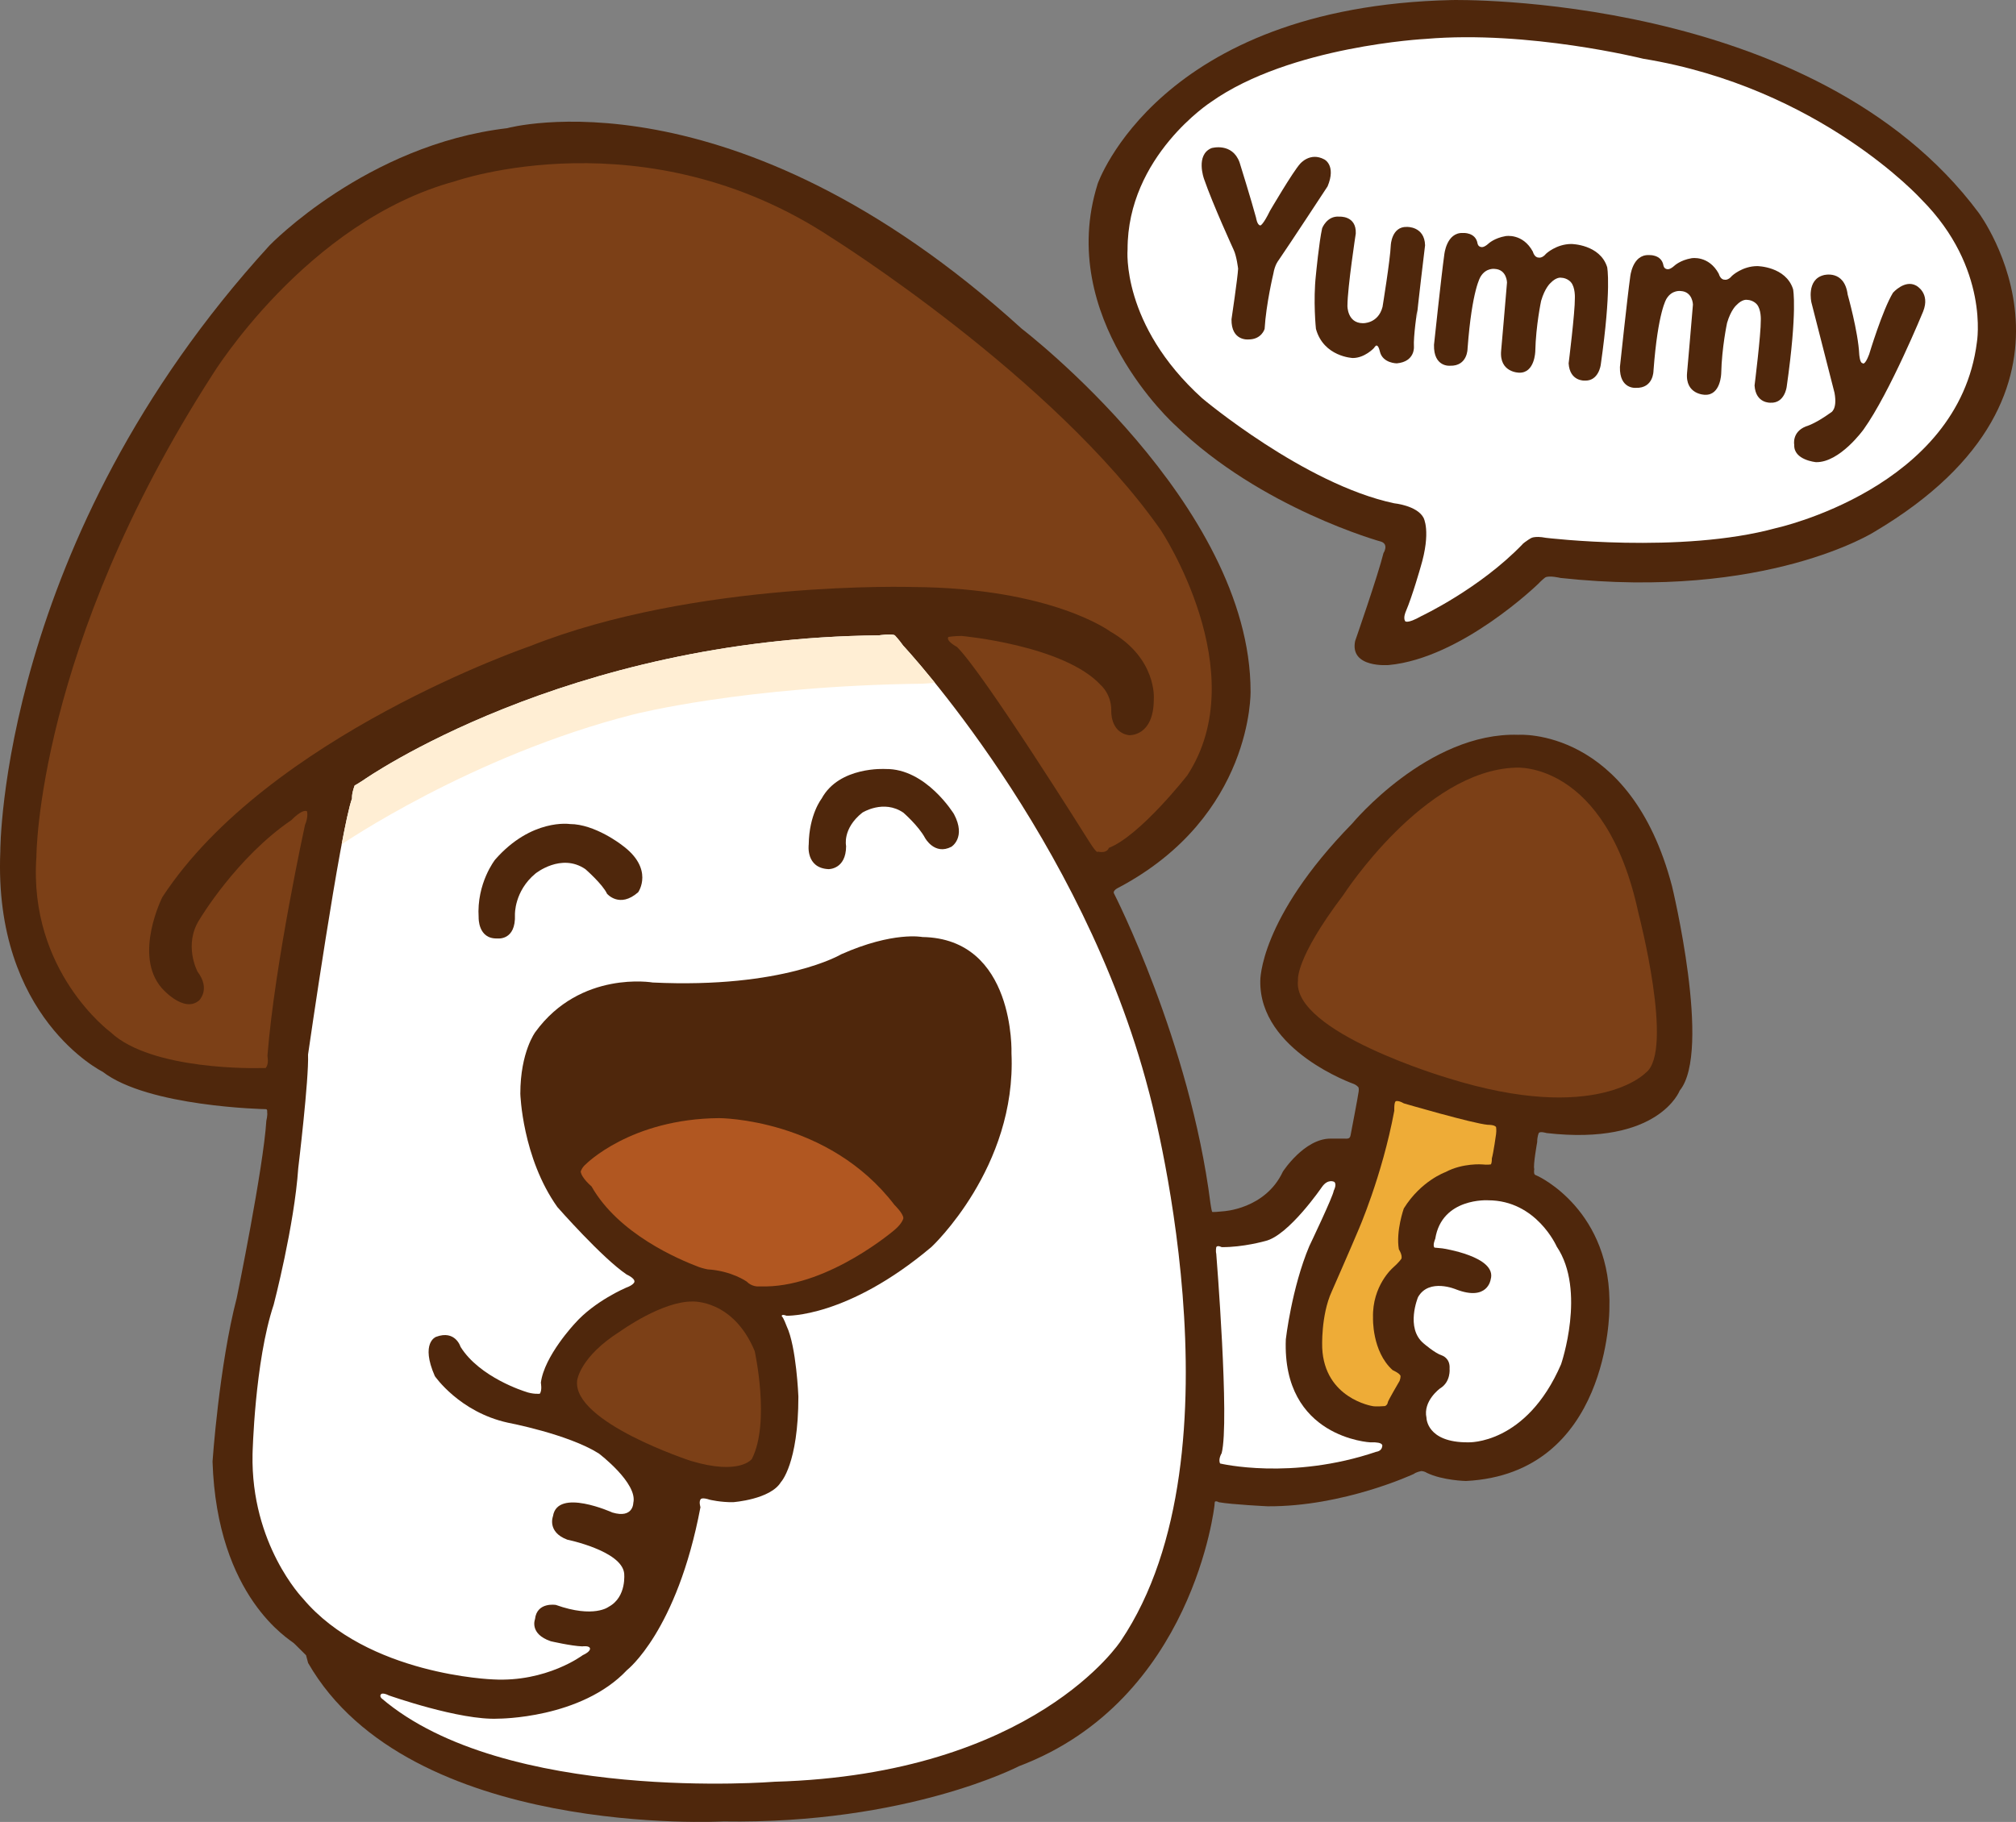 <?xml version="1.0" encoding="UTF-8"?><svg id="choco" xmlns="http://www.w3.org/2000/svg" viewBox="0 0 838.37 757.86"><rect x="0" y="0" width="838.37" height="757.86" fill="#808080" stroke="none"/><defs><style>.cls-1{fill:#b15721;}.cls-2{fill:#ffeed4;}.cls-3{fill:#fff;}.cls-4{fill:#eeac37;}.cls-5{fill:#4f270c;}.cls-6{fill:#7c4017;}</style></defs><path class="cls-5" d="M110.42,461.37s-48.81-.92-67.73-15.56c0,0-45.46-22.42-42.56-91.68,0,0-.36-129.15,111.92-252,0,0,40.27-41.9,98.85-48.81,0,0,93.56-26.03,213.97,83.39,0,0,95.19,72.81,95.19,150.91,0,0,1.12,51.86-54.81,81.56,0,0-2.73,1.19-1.96,2.52,0,0,31.53,61.63,40.07,128.75,0,0,.41,2.84.69,3.6,0,0-.41.33,4.63-.2,0,0,17.49-.84,24.81-16.5,0,0,8.85-13.73,19.83-13.73h5.9s1.02.1,1.53-.1c0,0,.71-.1.92-1.42,0,0,3.11-16.17,3.34-18.07,0,0,.15-1.25-.08-1.75,0,0-.81-.94-1.83-1.35,0,0-39.46-13.78-39-42.92,0,0-.53-25.78,38.21-65.44,0,0,31.58-38.14,69.1-36.92,0,0,46.53-3.36,63.92,63,0,0,16.63,68.64,3.2,84.97,0,0-8.69,23.03-55.37,17.69,0,0-2.75-.84-3.25,0,0,0-.66,1.35-.66,3.76,0,0-1.78,9.85-1.21,11.22,0,0-.31,1.53.15,2.21,0,0-.34-.01,1.41.75,0,0,31.04,14.26,29.67,55.3,0,0,.15,68.44-59.64,71.49,0,0-9.71-.2-16.32-3.41,0,0-.97-.71-2.34-.71,0,0-2.08.41-3,1.17,0,0-29.21,13.68-60.84,13.47,0,0-14.75-.71-20.24-1.68,0,0-1.22-.71-1.68-.2,0,0-.15.56-.15,1.42,0,0-8.69,81.1-81.3,108.56,0,0-46.37,24.2-122.95,22.98,0,0-130.58,7.32-172.68-65.9l-.86-3.22s-1.82-1.82-3.39-3.37c-.63-.62-1.22-1.2-1.64-1.61-1.47-1.42-32.03-18.86-33.86-75.61,0,0,2.75-39.97,10.07-68.03,0,0,11.08-54,12.31-73.73,0,0,.57-2.17.34-3.58,0,0,.2-1.28-.63-1.23Z"/><path class="cls-3" d="M151.15,324.49s83.8-58.98,214.37-60.2c0,0,5.29-.81,6.61,0,0,0,1.73,1.83,3.46,4.27,0,0,74.64,79.63,102.1,185.19,0,0,41.49,150.1-11.59,228.81,0,0-35.92,55.53-143.96,58.58,0,0-112.31,9.15-163.56-34.78,0,0-.92-1.02,0-1.73,0,0,.71-.61,3.15.61,0,0,29.59,10.47,45.46,9.66,0,0,34.47.1,53.59-20.24,0,0,20.75-16.07,30.51-67.73,0,0-.81-2.49.2-3.41,0,0,.61-.71,3.66.31,0,0,4.58,1.12,9.76,1.02,0,0,15.46-1.12,19.83-8.34,0,0,7.27-7.53,7.27-35.59,0,0-.81-20.75-4.88-29.29,0,0-1.37-3.71-1.98-4.02,0,0-.51-1.22,1.93-.31,0,0,25.22.97,60.3-28.63,0,0,35.39-32.95,33.25-80.54,0,0,1.68-47.75-37.07-48.36,0,0-12.05-2.44-33.71,7.17,0,0-23.95,14.34-78.41,11.75,0,0-30.05-5.19-48.81,20.59,0,0-6.25,8.29-6.25,25.68,0,0,.76,26.54,15.41,47.14,0,0,18.61,21.2,28.83,28.07,0,0,3.51,1.53,3.2,3.05,0,0-.15,1.22-3.51,2.44,0,0-12.97,5.49-21.2,14.8,0,0-12.81,13.58-14.19,24.71,0,0,.61,3.2-.46,4.58,0,0-2.9.31-6.1-.92,0,0-18.92-5.8-26.85-18.61,0,0-2.14-7.17-10.22-4.12,0,0-6.56,2.44-.46,16.32,0,0,10.22,14.95,30.36,19.37,0,0,25.02,4.73,37.83,12.81,0,0,16.32,12.36,14.34,20.59,0,0,0,6.56-8.69,3.97,0,0-22.88-10.37-24.71,1.53,0,0-2.59,6.56,5.95,9.76,0,0,22.42,4.58,23.64,13.88,0,0,1.22,9.92-6.41,14.03,0,0-6.1,4.88-21.97-.76,0,0-7.93-1.37-8.69,5.95,0,0-2.44,6.1,6.56,9.15,0,0,8.54,1.98,13.12,2.14,0,0,3.05-.46,3.2.92,0,0,.31,1.22-3.05,2.75,0,0-14.95,11.29-37.22,10.07,0,0-52.32-1.68-79.17-33.71,0,0-21.66-22.42-20.9-59.95,0,0,.86-38.44,8.8-62.24,0,0,8.58-32.82,10.21-56.82,0,0,4.47-37.02,4.07-47.19,0,0,13.42-93.15,18.31-106.58,0,0-.31-1.53,1.07-5.34,0,0,1.35-.71,3.67-2.26Z"/><path class="cls-2" d="M388.8,284.02c-8.07-9.99-13.21-15.47-13.21-15.47-1.73-2.44-3.46-4.27-3.46-4.27-1.32-.81-6.61,0-6.61,0-130.58,1.22-214.37,60.2-214.37,60.2-2.33,1.55-3.67,2.26-3.67,2.26-1.37,3.81-1.07,5.34-1.07,5.34-1.1,3.01-2.62,10.05-4.33,19.14,0,0,54-36.98,121.43-54.06,0,0,46.07-11.85,120.05-12.76l5.24-.38Z"/><path class="cls-6" d="M126.8,343.3s-12.56,57.61-15.56,95.64c-.08.96.76,3.36-.76,5.34h-2.9s-44.54,1.22-61.63-14.95c0,0-34.17-25.17-30.81-72.92,0,0-.05-86.69,73.17-200.49,0,0,39.05-63.76,100.98-80.54,0,0,79.02-27.76,156.51,23.49,0,0,92.14,57.66,136.98,121.73,0,0,39.05,58.88,10.98,101.9,0,0-19.53,25.02-32.64,30.2,0,0-.61,2.44-4.58,1.53,0,0,0,1.53-3.66-4.27,0,0-43.93-70.17-54.92-80.85,0,0-4.78-2.54-3.56-4.17,0,0,2.44-.41,5.49-.41,0,0,42.71,3.86,57.97,20.54,0,0,4.27,3.66,4.27,10.37,0,0-.61,9.15,7.32,10.37,0,0,10.37.81,10.37-15.05,0,0,1.42-16.88-18.1-28.07,0,0-24.2-18.1-81.97-18.51,0,0-90.41-2.85-159.36,24.61,0,0-108.92,37.22-152.85,104.34,0,0-12.2,24.1-.31,37.83,0,0,9.15,10.68,15.56,5.19,0,0,4.88-4.64-.61-11.93,0,0-6.1-11.26.92-21.94,0,0,15.25-25.63,38.14-41.19,0,0,4.27-4.58,6.41-3.66,0,0,.71,2.24-.86,5.85Z"/><g id="eye"><path class="cls-5" d="M206.82,390.36s7.78,1.07,7.32-9.92c0,0-.31-9.76,8.54-17.08,0,0,10.68-8.69,20.75-1.83,0,0,7.17,6.25,9,10.22,0,0,5.19,6.23,12.97-.62,0,0,6.86-9.75-6.86-19.67,0,0-11.1-8.69-21.57-8.69,0,0-15.96-2.44-31.06,14.8,0,0-7.78,9.76-6.86,24.1,0,0-.31,9,7.78,8.69Z"/><path class="cls-5" d="M344.56,361.53s7.29.15,7.3-9.61c0,0-1.66-7.17,6.73-13.88,0,0,8.85-5.64,17.08,0,0,0,6.25,5.42,9,10.49,0,0,3.97,7.36,10.98,3.69,0,0,6.25-3.81,1.07-13.58,0,0-11.59-19.07-28.53-18.76,0,0-19.22-1.22-26.54,12.36,0,0-5.19,6.56-5.34,19.07,0,0-1.37,9.76,8.24,10.22Z"/></g><path class="cls-1" d="M290.6,527.02c-8.3-3.15-33.32-13.66-44.61-33.52,0,0-4.19-3.51-4.5-6.18,0,0,.51-1.73,2.08-3,0,0,18.54-18.92,55.49-19.22,0,0,45.34,0,72.95,36.15,0,0,3.66,3.51,3.66,5.49,0,0-.31,1.98-3.51,4.73,0,0-26.85,23.19-53.54,23.64h-3.46s-2.59.1-4.65-2.03c0,0-6.25-4.46-16.25-5.07,0,0-1.97-.36-3.67-1Z"/><path class="cls-6" d="M258.09,553.67s17.39-12.51,29.97-12.28c0,0,16.86-.84,25.78,20.59,0,0,6.56,29.59-1.14,44.85,0,0-4.87,7.02-25.43.84,0,0-49.31-16.09-47.26-33.41,0,0,.99-9.84,18.08-20.59Z"/><g id="mushroom"><path class="cls-6" d="M558.7,372.19s33.36-51.66,71.59-52.88c0,0,37.42-3.05,51.05,60.41,0,0,15.05,57.56,3.05,66.51,0,0-20.34,21.56-82.17,2.24,0,0-65.08-19.12-62.44-40.68,0,0-1.42-8.75,18.92-35.59Z"/><path class="cls-4" d="M583.79,458.96s28.68,8.39,34.93,8.92c0,0,2.75-.08,3.43.92,0,0,.23,1.3,0,2.97,0,0-1.07,7.78-1.75,10.07,0,0,.08,1.98-.46,2.52,0,0-1.6.23-3.43,0,0,0-8.16-.69-15.41,3.2,0,0-10.14,3.58-17.31,15.1,0,0-3.36,9.46-2.06,17.01,0,0,1.53,2.36,1.07,3.89,0,0-.84,1.37-3.58,3.81,0,0-8.62,7.4-8.24,20.75,0,0-.53,13.96,8.16,21.81,0,0,2.82,1.22,3.28,2.36,0,0,.08,1.6-.76,2.75,0,0-4.19,7.17-4.5,8.16,0,0-.08,1.22-1.22,1.68,0,0-3.97.31-5.19,0,0,0-19.98-3.13-20.9-24.25,0,0-.61-13.42,3.97-23.42,0,0,8.31-18.92,10.91-25.17,0,0,9.99-22.58,15.1-50.03,0,0-.15-3.2.53-3.89,0,0,.92-.61,3.43.84Z"/></g><g id="speech_bubble"><path class="cls-3" d="M599.76,519.27s23.03,3.36,20.14,12.97c0,0-1.22,9.15-14.34,4.12,0,0-11.29-4.88-15.86,3.2,0,0-5.34,12.81,2.29,19.22,0,0,4.73,4.12,7.63,5.03,0,0,3.51,1.07,3.2,5.49,0,0,.61,5.49-3.97,8.24,0,0-7.17,5.19-5.64,12.2,0,0,0,10.37,17.39,10.22,0,0,24.1,1.07,38.59-32.49,0,0,10.53-30.66-1.83-48.97,0,0-8.39-19.22-28.53-19.22,0,0-19.22-1.22-21.97,16.02,0,0-1.22,2.75-.31,3.66l3.2.31Z"/><path class="cls-3" d="M508.03,518.76s-1.73-.92-2.24,0c0,0-.31,1.53,0,2.75,0,0,5.64,69.96,2.24,82.98,0,0-1.53,2.44-.64,4.27,0,0,29.57,7.12,64.96-4.88,0,0,2.24-.2,2.44-2.24,0,0,1.02-1.92-4.88-1.67,0,0-36.81-1.78-35.19-42.87,0,0,2.44-21.36,9.76-38.75,0,0,9.97-20.85,10.17-23.08,0,0,1.42-2.64.2-3.66,0,0-2.55-1.42-5.04,2.03,0,0-13.88,20.34-23.64,22.58,0,0-9.25,2.64-18.15,2.54Z"/><path class="cls-5" d="M456.42,76.59S481.74,2.76,603.78.02c0,0,150.71-3.36,219.05,88.47,0,0,55.53,74.14-43.32,132.71,0,0-44.8,28.51-130.61,19.2,0,0-4.84-1.18-6.37-.15,0,0-1.33,1.01-2.82,2.59,0,0-31.83,30.94-62.14,33.79,0,0-16.35,1.42-14.03-9.97,0,0,9.56-27.46,11.8-36.61,0,0,2.24-3.46-.81-4.68,0,0-50.24-13.83-85.93-48.61,0,0-49.63-44.54-32.16-100.17Z"/><path class="cls-3" d="M591.12,256.25s24.19-11.36,42-29.83c0,0-.02-.23,2.45-1.9.74-.5,1.33-.87,2.11-1.02,1.06-.2,2.72-.27,5.16.21,0,0,56.17,6.8,95.68-4.03,0,0,75.97-16.47,83.59-77.34,0,0,5.34-30.81-23.03-59.34,0,0-42.1-46.53-115.78-58.58,0,0-47.59-11.9-90.38-8.24,0,0-56.36,2.9-89.31,26.24,0,0-34.81,22.53-34.7,61.38,0,0-2.82,31.21,31.04,61.87,0,0,42.42,35.73,79.79,43.67,0,0,9.46.92,12.2,5.95,0,0,3.36,5.64-1.22,20.75,0,0-3.36,11.9-6.1,18.31,0,0-1.17,2.56-.31,3.97,0,0,.58,1.45,6.8-2.06Z"/><path class="cls-5" d="M503.89,61.59s8.54-2.44,11.59,5.95c0,0,5.03,16.17,6.86,23.03,0,0,.46,3.2,1.83,3.2,0,0,1.07-.15,3.97-6.1,0,0,9.46-16.17,12.51-19.53,0,0,4.12-5.03,10.07-1.83,0,0,5.03,2.42,1.37,11.2,0,0-15.98,24.37-20.4,30.78,0,0-1.53,1.75-2.17,5.61,0,0-3.01,12.54-3.62,22.91,0,0-1.22,4.42-6.75,4.39,0,0-7.17.76-7.02-8.39,0,0,2.59-17.39,2.75-21.05,0,0-.61-5.19-1.83-7.78,0,0-8.69-18.92-12.36-29.59,0,0-3.66-10.07,3.2-12.81Z"/><path class="cls-5" d="M556.87,90.12s7.25-.61,6.94,7.02c0,0-3.42,22.27-3.47,30.05,0,0-.12,7.17,6.36,7.25,0,0,6.41.31,8.24-6.79,0,0,3.2-19.6,3.43-25.63,0,0,.31-7.86,6.71-7.63,0,0,7.32-.31,7.55,7.63,0,0-3.28,27-3.51,30.89s.23-3.89.23-3.89c0,0-1.63,11.1-1.36,15.16,0,0,.56,6.25-7.11,6.96,0,0-5.8,0-7.02-4.81,0,0-.52-2.41-1.22-2.52,0,0-.27-.55-1.3.99,0,0-3.81,4.12-8.77,4.12,0,0-12.13-.46-15.33-12.13,0,0-1.22-11.59,0-22.5,0,0,1.3-13.65,2.59-19.37,0,0,1.98-5.19,7.02-4.81Z"/><path class="cls-5" d="M608.4,96.91s5.19-.38,6.03,4.27c0,0,.15,1.53,1.75,1.6,0,0,.96.23,2.85-1.48,0,0,2.4-2.29,7.09-3.09,0,0,7.13-1.31,11.34,6.48,0,0,.61,2.44,2.36,2.44,0,0,1.45.46,3.13-1.6,0,0,4.27-4.04,10.53-4.04,0,0,11.86.13,14.87,9.61,0,0,1.87,8.83-2.67,40.65,0,0-.84,6.86-6.71,6.56,0,0-6.18.38-6.64-7.17,0,0,2.67-21.36,2.59-27.15,0,0,.24-4.51-1.68-6.64,0,0-1.45-1.75-4.04-1.83,0,0-1.92-.43-4.42,2.21,0,0-2.29,1.91-3.89,7.4,0,0-2.18,10.14-2.43,20.97,0,0-.17,9.15-6.73,8.92,0,0-8.31,0-7.47-9.15,0,0,1.98-22.42,2.44-28.37,0,0-.08-5.34-5.03-5.64,0,0-3.66-.61-5.95,3.2,0,0-3.58,5.19-5.42,29.9,0,0,.08,7.4-7.32,7.17,0,0-6.86.69-6.64-8.69,0,0,3.05-28.75,4.27-37.45,0,0,.84-9.38,7.78-9.08Z"/><path class="cls-5" d="M685.72,106.11s5.19-.38,6.03,4.27c0,0,.15,1.53,1.75,1.6,0,0,.96.23,2.85-1.48,0,0,2.4-2.29,7.09-3.09,0,0,7.13-1.31,11.34,6.48,0,0,.61,2.44,2.36,2.44,0,0,1.45.46,3.13-1.6,0,0,4.27-4.04,10.53-4.04,0,0,11.86.13,14.87,9.61,0,0,1.87,8.83-2.67,40.65,0,0-.84,6.86-6.71,6.56,0,0-6.18.38-6.64-7.17,0,0,2.67-21.36,2.59-27.15,0,0,.24-4.51-1.68-6.64,0,0-1.45-1.75-4.04-1.83,0,0-1.92-.43-4.42,2.21,0,0-2.29,1.91-3.89,7.4,0,0-2.18,10.14-2.43,20.97,0,0-.17,9.15-6.73,8.92,0,0-8.31,0-7.47-9.15,0,0,1.98-22.42,2.44-28.37,0,0-.08-5.34-5.03-5.64,0,0-3.66-.61-5.95,3.2,0,0-3.58,5.19-5.42,29.9,0,0,.08,7.4-7.32,7.17,0,0-6.86.69-6.64-8.69,0,0,3.05-28.75,4.27-37.45,0,0,.84-9.38,7.78-9.08Z"/><path class="cls-5" d="M758.38,114.45s8.62-2.44,9.99,8.08c0,0,4.35,15.41,4.81,24.86,0,0,.23,3.66,1.37,3.66,0,0,.84,1.37,2.75-3.66,0,0,5.57-18.53,9.92-25.63,0,0,4.88-5.57,9.61-2.97,0,0,6.03,3.05,2.9,10.83,0,0-13.81,33.71-24.71,48.97,0,0-9.92,13.88-19.83,13.65,0,0-9.32-.84-9.04-7.17,0,0-1.1-5.34,4.85-7.7,0,0,3.66-.92,10.3-5.72,0,0,2.9-1.14,1.6-8.24,0,0-8.08-31.65-9.61-37.6,0,0-2.21-9.53,5.11-11.36Z"/></g></svg>